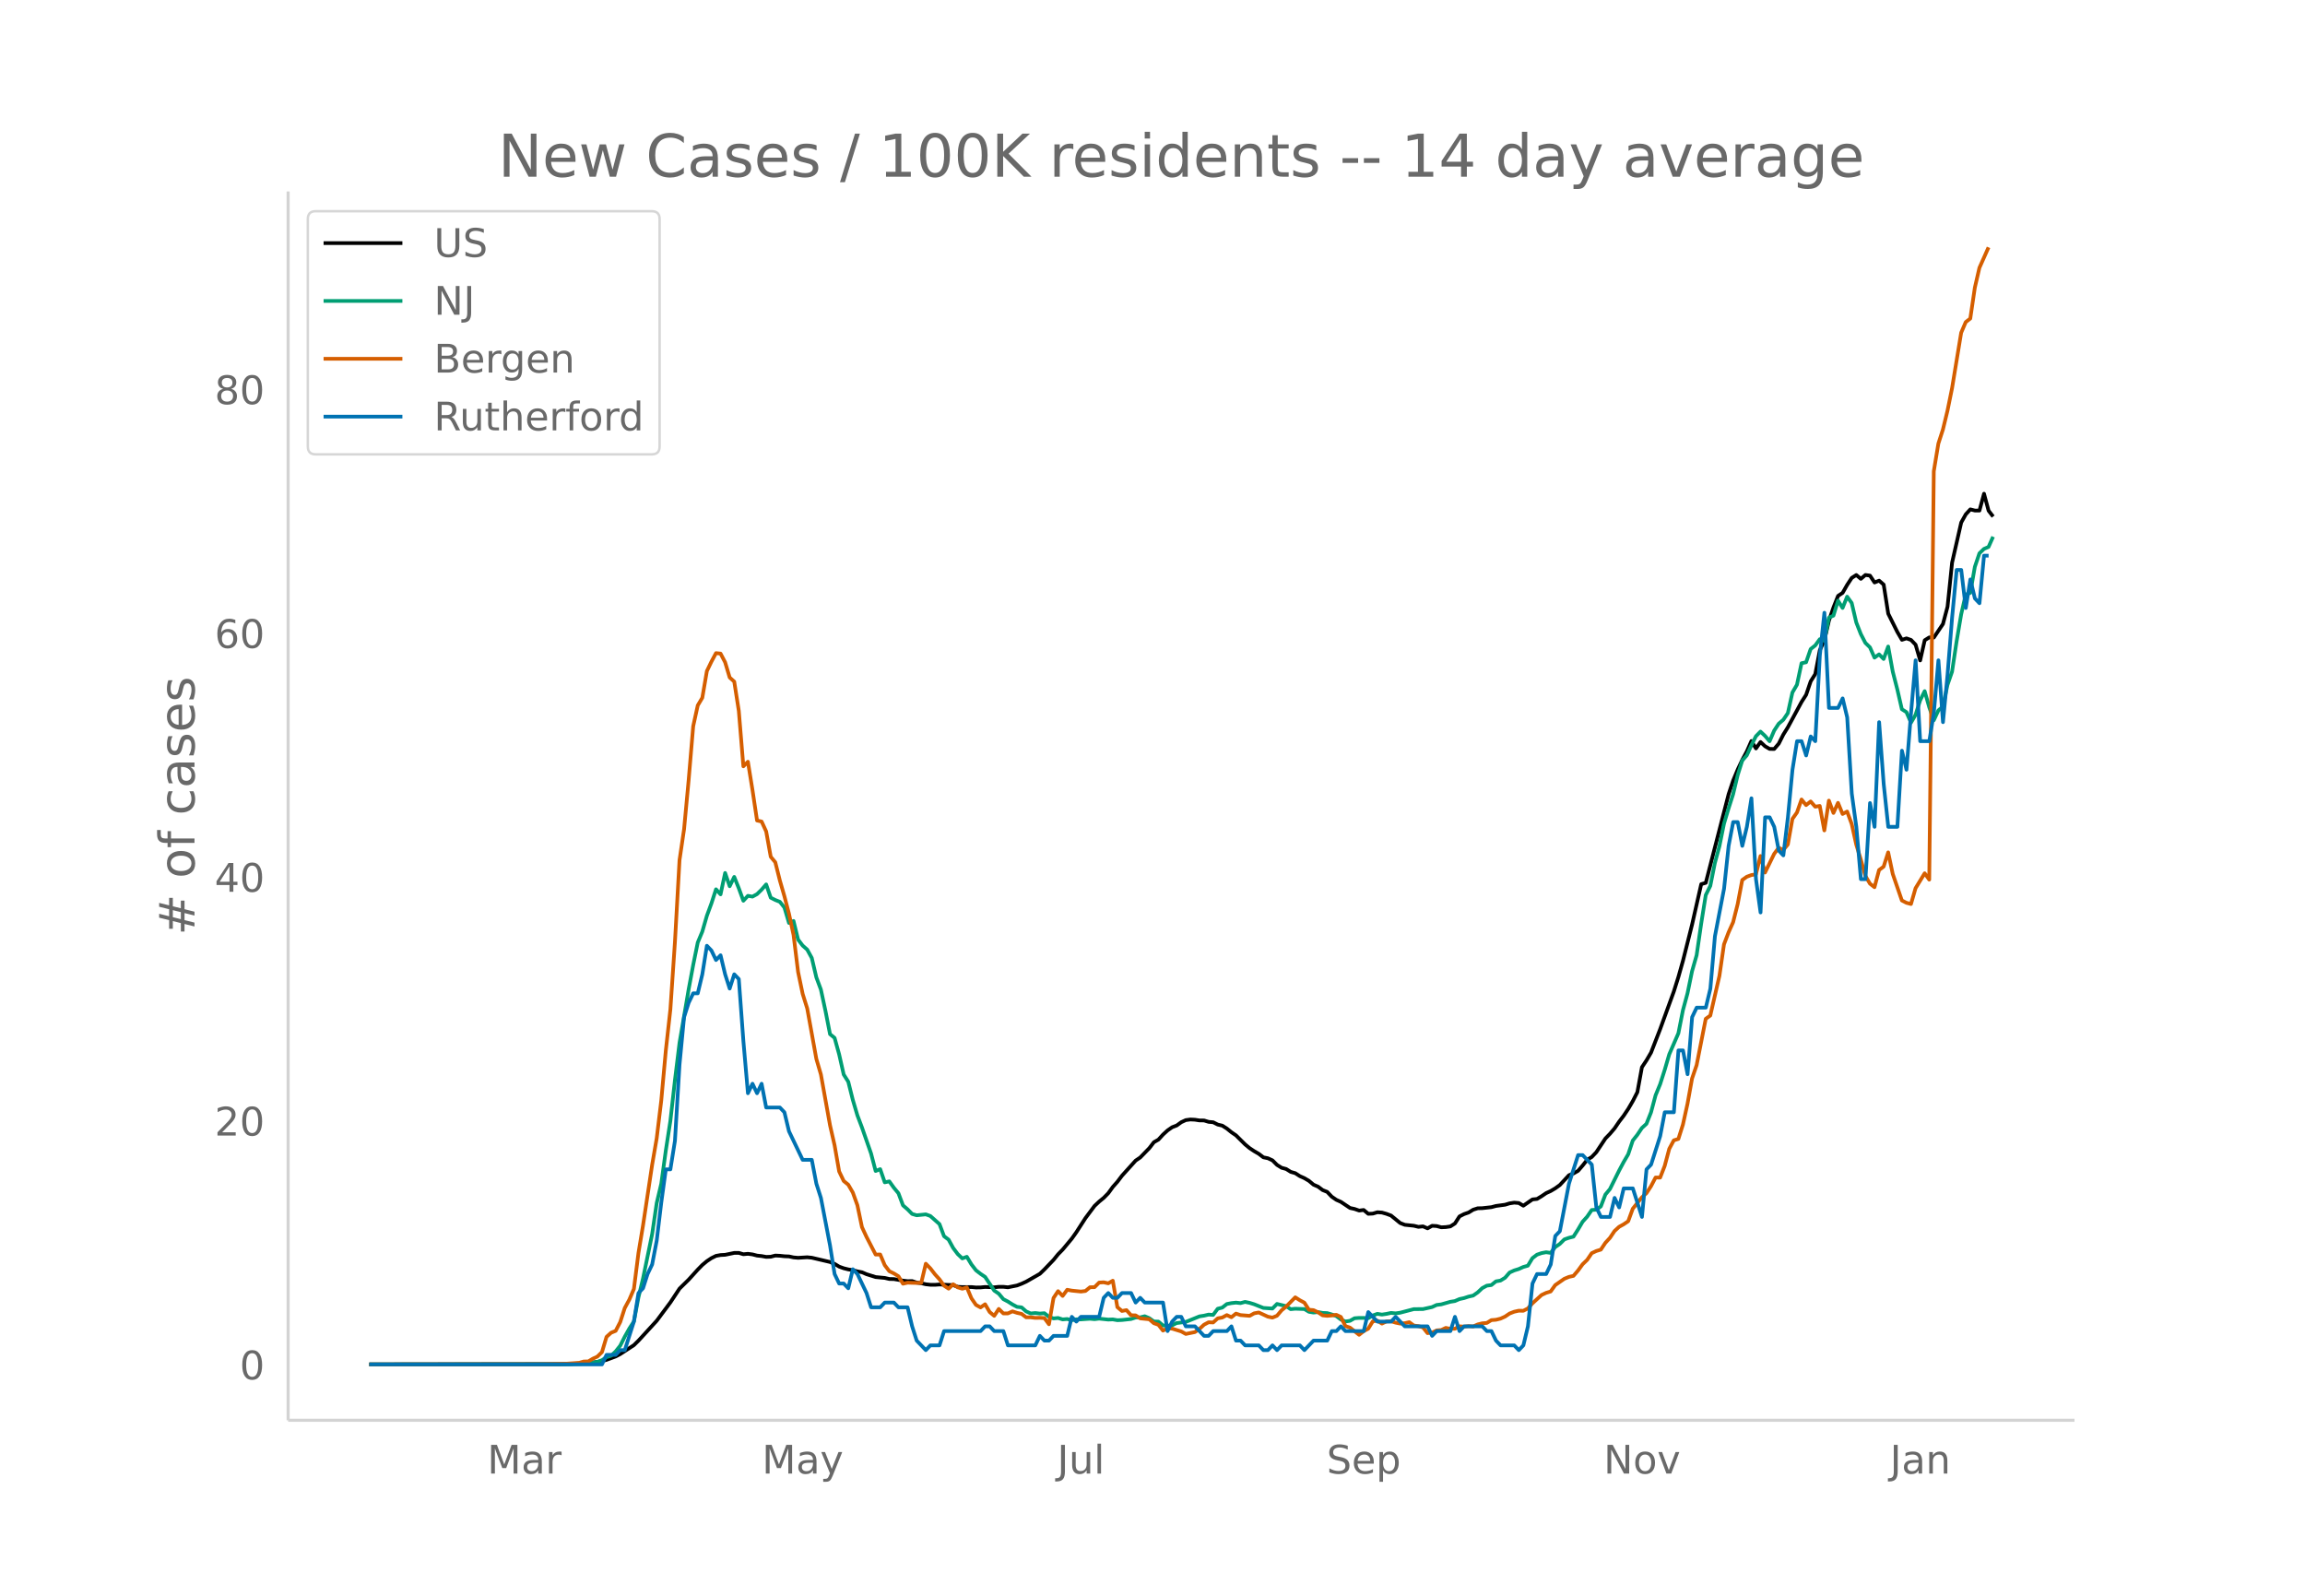<svg height="864" viewBox="0 0 936 648" width="1248" xmlns="http://www.w3.org/2000/svg" xmlns:xlink="http://www.w3.org/1999/xlink"><defs><style>*{stroke-linecap:butt;stroke-linejoin:round}</style></defs><g id="figure_1"><path d="M0 648h936V0H0z" fill="#fff" id="patch_1"/><g id="axes_1"><path d="M117 576.72h725.4V77.76H117z" fill="none" id="patch_2"/><path clip-path="url(#paa7ae46d68)" d="M149.973 554.04l77.8-.109 7.41-.25 5.557-.429 1.853-.22 1.852-.348 1.853-.49 3.704-1.375 1.853-.976 5.557-3.622 1.852-1.824 7.41-8.082 5.557-7.457 3.705-5.592 3.705-3.635 3.705-4.086 1.852-1.885 1.852-1.546 1.853-1.238 1.852-.91 1.853-.333 1.852-.1 3.705-.767 1.852-.01 1.853.55 1.852-.174 1.852.246 1.853.478 1.852.192 1.853.34 1.852-.066 1.852-.482 1.853.087 1.852.201 1.853.07 1.852.403 1.852.16 3.705-.224 1.853.187 7.41 1.736 1.852.757 1.852 1.122 1.852.668 1.853.46 1.852.3 1.853.504 1.852.353 1.852.788 3.705 1.164 3.705.35 1.852.428 1.853.043 3.705.629 1.852.221 1.852-.044 1.853.62 1.852.25 1.853.428 1.852.202 1.852.016 1.853-.13 5.557.26 1.852.685 1.853.114 3.705-.019 1.852.176 1.852-.024 1.853-.184 3.705.138 1.852-.2 1.852-.002 1.853.199 3.705-.747 1.852-.707 1.852-.842 5.558-3.181 1.852-1.78 3.705-3.874 1.852-2.284 1.853-1.897 3.704-4.442 1.853-2.604 3.705-5.749 3.704-4.953 1.853-1.74 1.852-1.518 1.853-1.89 1.852-2.553 1.852-2.085 1.853-2.453 5.557-6.155 1.852-1.25 3.705-3.804 1.853-2.405 1.852-1.063 1.852-2.036 1.853-1.695 1.852-1.285 1.853-.712 1.852-1.333 1.852-.857 1.853-.245 1.852.09 1.853.289 1.852.016 1.852.564 1.853.164 1.852.937 1.853.439 1.852 1.177 1.852 1.5 1.853 1.263 3.705 3.675 1.852 1.534 1.852 1.22 1.853 1.077 1.852 1.412 1.853.38 1.852.857 1.852 1.853 1.853 1.155 1.852.5 1.853 1.163 1.852.537 1.852 1.199 1.853.821 1.852 1.1 1.853 1.547 1.852.806 1.852 1.386 1.853.735 1.852 1.95 1.853 1.277 1.852.824 3.705 2.482 1.852.403 1.853.65 1.852-.235 1.852 1.554 1.853-.086 1.852-.555 1.853.13 1.852.523 1.852.693 3.705 3.03 1.853.722 3.704.384 1.853.45 1.852-.199 1.853.804 1.852-1.04 1.852.107 1.853.508 1.852-.087 1.853-.27 1.852-1.19 1.852-2.874 1.853-.944 1.852-.639 1.853-1.135 1.852-.584 1.852-.044 3.705-.409 1.853-.494 3.704-.498 1.853-.56 1.852-.284 1.853.152 1.852 1.092 3.705-2.551 1.852-.19 1.853-1.116 1.852-1.259 1.852-.846 1.853-1.1 1.852-1.33 3.705-3.985 1.852-.733 1.853-1.055 1.852-2.144 1.853-2.34 1.852-1.13 1.852-1.952 3.705-5.574 1.853-1.918 1.852-2.175 1.852-2.723 1.853-2.42 1.852-2.771 1.853-3.172 1.852-3.622 1.852-10.128 1.853-2.78 1.852-3.172 3.705-9.542 5.557-15.296 1.853-5.904 1.852-6.558 3.705-14.73 3.705-16.364 1.852-.534 9.262-35.97 1.852-5.556 1.853-4.479 1.852-3.916 1.853-3.46 1.852-4.197 1.852 3.016 1.853-2.618 1.852 1.736 1.853 1.074 1.852.02 1.852-2.166 1.853-3.681 1.852-2.978 5.557-10.285 1.853-2.898 1.852-5.462 1.853-2.94 1.852-9.72 1.852-4.008 1.853-7.996 1.852-5.365 1.853-4.67 1.852-1.234 1.852-3.243 1.853-2.825 1.852-1.17 1.853 1.554 1.852-1.574 1.852.267 1.853 2.782 1.852-.749 1.853 1.615 1.852 11.808 3.705 7.429 1.852 3.18 1.853-.59 1.852.64 1.852 1.938 1.853 6.383 1.852-8.192 1.853-1.163 1.852.06 3.705-5.509 1.852-7.005 1.853-17.92 3.704-16.27 1.853-3.318 1.852-2.018 1.853.47 1.852.01 1.852-6.843 1.853 6.889 1.852 2.395h0" fill="none" stroke="#000" stroke-linecap="round" stroke-width="1.5" id="line2d_1"/><path clip-path="url(#paa7ae46d68)" d="M149.973 554.04l81.505-.092 3.705-.135 3.705-.163 3.705-.673 1.852-.645 1.853-1.238 1.852-.581 1.852-1.74 1.853-2.328 1.852-3.667 1.853-3.304 1.852-2.866 1.852-9.813 1.853-7.66 3.705-17.993 1.852-12.62 1.852-7.845 1.853-13.523 1.852-12.03 1.853-16.549 1.852-15.095 3.705-21.692 1.852-9.932 1.853-9.133 1.852-4.442 1.852-6.417 1.853-5.032 1.852-5.72 1.853 2.053 1.852-8.678 1.852 5.386 1.853-3.79 1.852 4.598 1.853 5.08 1.852-1.99 1.852.318 1.853-1.015 1.852-1.82 1.853-2.125 1.852 5.39 1.852.94 1.853.732 1.852 2.325 1.853 6.258 1.852-.804 1.852 7.56 1.853 2.436 1.852 1.64 1.853 3.383 1.852 7.878 1.852 4.973 1.853 8.638 1.852 9.455 1.853 1.512 1.852 6.692 1.852 8.193 1.853 2.926 1.852 7.384 1.853 6.27 1.852 4.9 3.705 10.602 1.852 7.086 1.853-.74 1.852 5.35 1.852-.387 1.853 2.584 1.852 2.237 1.853 4.92 1.852 1.6 1.852 1.88 1.853.545 3.705-.374 1.852.673 3.705 3.28 1.852 4.928 1.853 1.386 1.852 3.387 1.852 2.468 1.853 1.764 1.852-.66 1.853 3.084 1.852 2.397 1.852 1.44 1.853 1.247 3.705 5.553 1.852 1.266 1.852 2.213 1.853.972 1.852 1.174 1.853.983 1.852.207 1.852 1.64 1.853.832 1.852-.179 1.853.22 1.852-.148 1.852 1.477 1.853.645 1.852-.183 1.853.585 1.852-.163 1.852.493 1.853-.37 1.852.032 3.705-.259 1.852.175 1.853-.227 3.705.39 1.852-.075 1.852.322 1.853-.08 3.705-.401 1.852-.605 1.852-.068 1.853-.454 1.852.784 1.853 1.338 1.852.06 1.852 1.548 1.853.128 1.852-.188 1.853-.907 3.704-.454 5.558-2.257 1.852-.283 1.852-.442 1.853.128 1.852-2.5 1.853-.47 1.852-1.45 1.852-.365 1.853-.203 1.852.203 1.853-.498 1.852.394 1.852.57 3.705 1.48 3.705.26 1.852-1.872 3.705.9 1.853 1.222 1.852-.18 3.705.136 1.852 1.107 1.853.31 1.852-.19 1.852.334 1.853.08 1.852.54 1.853.67 1.852 1.389 1.852.816 1.853-.279 1.852-1.05 1.853-.136h1.852l1.852.135 1.853-1.114 1.852-.67 1.853.3 1.852-.275 1.852-.406 1.853.187 1.852-.26 5.557-1.456 3.705-.024 3.705-.82 1.852-.856 1.853-.23 3.705-1.052 1.852-.298 1.852-.804 1.853-.395 1.852-.613 1.853-.41 1.852-1.293 1.852-1.736 1.853-1 1.852-.246 1.853-1.5 1.852-.32 1.852-1.142 1.853-2.13 1.852-.844 1.853-.573 1.852-.836 1.852-.517 1.853-3.058 1.852-1.417 1.853-.64 1.852-.347 1.852.263 1.853-2.365 1.852-1.27 1.853-1.843 1.852-.645 1.852-.474 1.853-2.902 1.852-3.152 1.853-2.05 1.852-2.712 1.852-.127 1.853-1.322 1.852-4.84 1.853-2.23 3.704-7.476 1.853-3.479 1.852-3.16 1.853-5.566 1.852-2.337 1.852-2.77 1.853-1.688 1.852-4.658 1.853-6.927 1.852-4.506 1.852-5.8 1.853-6.346 3.705-8.539 1.852-9.37 1.852-6.84 1.853-9.008 1.852-6.47 1.853-12.814 1.852-11.608 1.852-3.738 1.853-9.275 1.852-6.84 1.853-9.136 1.852-6.182 1.852-5.78 1.853-7.75 1.852-5.92 1.853-2.134 1.852-4.069 1.852-3.678 1.853-1.887 1.852 1.752 1.853 2.161 1.852-4.303 1.852-2.818 1.853-1.577 1.852-2.727 1.853-8.363 1.852-3.17 1.852-8.721 1.853-.386 1.852-5.367 1.853-1.449 1.852-2.547 1.852.644 1.853-9.386 1.852-.844 1.853-6.06 1.852 2.955 1.852-4.582 1.853 2.567 1.852 7.886 1.853 4.734 1.852 3.586 1.852 1.796 1.853 4.192 1.852-1.33 1.853 1.87 1.852-5.055 1.852 10.18 1.853 7.229 1.852 8.057 1.853 1.17 1.852 4.284 1.852-3.19 1.853-5.863 1.852-3.742 1.853 6.54 1.852 5.287 1.852-4 1.853-1.573 1.852-8.794 1.853-5.35 1.852-12.325 1.852-10.951 1.853-8.045 1.852-.717 1.853-10.55 1.852-5.493 1.852-1.795 1.853-.796 1.852-4.156h0" fill="none" stroke="#009e73" stroke-linecap="round" stroke-width="1.5" id="line2d_2"/><path clip-path="url(#paa7ae46d68)" d="M149.973 554.04l70.39-.076 9.263-.19 5.557-.379 1.853-.53 1.852-.039 1.852-1.1 1.853-.872 1.852-1.82 1.853-6.183 1.852-1.67 1.852-.758 1.853-3.565 1.852-5.727 1.853-3.414 1.852-4.324 1.852-14.603 1.853-11.19 3.705-24.616 1.852-10.772 1.852-15.323 1.853-20.33 1.852-16.727 1.853-27.385 1.852-33.15 1.852-12.594 1.853-19.837 1.852-21.961 1.853-8.458 1.852-3.11 1.852-10.848 1.853-3.831 1.852-3.452 1.853.19 1.852 3.527 1.852 6.183 1.853 1.669 1.852 11.872 1.853 22.53 1.852-1.859 1.852 11.493 1.853 12.365 1.852.417 1.853 4.02 1.852 10.28 1.852 2.238 1.853 7.396 1.852 6.41 1.853 7.093 1.852 8.61 1.852 15.058 1.853 8.875 1.852 5.917 3.705 20.482 1.852 6.335 3.705 20.633 1.853 8.117 1.852 10.62 1.852 3.87 1.853 1.516 1.852 3.187 1.853 5.158 1.852 8.875 1.852 3.983 3.705 7.169 1.853-.038 1.852 4.362 1.852 2.427 1.853.91 1.852 1.138 1.853 3.035 1.852-.417 3.705.113 1.852-.038 1.853-7.775 1.852 1.896 1.852 2.39 1.853 2.048 1.852 2.58 1.853 1.213 1.852-1.783 1.852 1.252 1.853.569 1.852-.531 1.853 4.4 1.852 2.693 1.852 1.024 1.853-1.29 1.852 3.148 1.853 1.556 1.852-2.807 1.852 1.82h1.853l1.852-.834 1.853.607 1.852.417 1.852 1.403h1.853l1.852.228 1.853-.038 1.852.114 1.852 2.503 1.853-10.658 1.852-2.769 1.853 1.935 1.852-2.504 1.852.342 3.705.379 1.853-.228 1.852-1.517 1.852-.038 1.853-1.858 1.852-.114 1.853.417 1.852-1.062 1.852 10.734 1.853 1.555 1.852-.341 1.853 2.086 1.852.038 1.852 1.214 3.705.379 1.853 1.593 1.852.645 1.852 2.351 1.853-.91 1.852.114 3.705 1.138 1.852 1.024 3.705-.759 1.853-1.29 1.852-1.706 1.852-.986 1.853.076 1.852-1.67 1.853-.34 1.852-.987 1.852.873 1.853-1.48 1.852.607 3.705.304 1.852-1.024 1.853-.342 3.705 1.707 1.852.38 1.852-.76 1.853-2.2 1.852-1.516 3.705-3.755 1.852 1.175 1.853.987 1.852 2.882 1.853.152 1.852.872 1.852 1.252 1.853.19 1.852-.152 1.853-.266 1.852.873 1.852 3.717 1.853.607 3.705 2.92 1.852-1.479 1.852-.986 1.853-2.997 1.852-.265 1.853 1.176 1.852-.873 1.852-.075 1.853.568 1.852.38 1.853-.152 1.852-.417 1.852 1.365 1.853.228 1.852.53 1.853 2.315 1.852-.19 1.852-.91 1.853-.152 1.852-.872 1.853.379 1.852-.038 1.852-.986 1.853.151 1.852-.227 1.853.152 1.852-.835 1.852-.455 1.853-.152 1.852-1.138 1.853-.151 1.852-.455 1.852-.835 1.853-1.252 1.852-.72 1.853-.418 1.852.038 1.852-.948 1.853-2.086 3.705-3.376 1.852-.872 1.852-.569 1.853-2.58 3.705-2.578 1.852-.759 1.852-.417 1.853-2.162 1.852-2.542 1.853-1.782 1.852-2.731 1.852-.873 1.853-.568 1.852-2.77 1.853-2.01 1.852-2.768 1.852-1.707 1.853-1.024 1.852-1.252 1.853-5.083 3.704-4.627 1.853-1.669 1.852-2.845 1.853-3.527 1.852.038 1.852-4.741 1.853-6.942 1.852-3.451 1.853-.569 1.852-5.841 1.852-8.42 1.853-10.28 1.852-5.423 3.705-18.813 1.852-1.328 3.705-16.12 1.853-12.782 1.852-4.855 1.852-4.135 1.853-7.358 1.852-9.786 1.853-1.327 1.852-.683 1.852-.304 1.853-7.434 1.852 6.714 3.705-7.586 1.852-2.466 1.853.873 1.852-2.2 1.853-10.393 1.852-2.617 1.852-5.272 1.853 2.276 1.852-1.48 1.853 2.124 1.852-.303 1.852 9.938 1.853-12.1 1.852 5.007 1.853-4.097 1.852 4.514 1.852-.986 1.853 5.044 1.852 8.383 1.853 6.069 1.852 6.637 1.852 3.148 1.853 1.442 1.852-6.98 1.853-1.365 1.852-5.803 1.852 8.762 3.705 10.772 1.853.948 1.852.493 1.852-6.41 3.705-6.069 1.853 2.58 1.852-165.829 1.852-11.227 1.853-5.727 1.852-7.624 1.853-9.103 3.704-22.568 1.853-4.324 1.852-1.442 1.853-12.554 1.852-8.041 3.705-8.307h0" fill="none" stroke="#d55e00" stroke-linecap="round" stroke-width="1.5" id="line2d_3"/><path clip-path="url(#paa7ae46d68)" d="M149.973 554.04h94.472l1.853-3.864h3.704l1.853-1.931h1.852l3.705-11.591 1.852-11.591 1.853-1.932 1.852-5.796 1.853-3.863 1.852-9.66 1.852-15.454 1.853-13.522h1.852l1.853-11.591 1.852-30.91 1.852-19.318 1.853-5.795 1.852-3.864h1.853l1.852-7.727 1.852-11.59 1.853 1.93 1.852 3.865 1.853-1.932 1.852 7.727 1.852 5.795 1.853-5.795 1.852 1.932 1.853 25.113 1.852 21.25 1.852-3.863 1.853 3.863 1.852-3.863 1.853 9.659h5.557l1.852 1.932 1.853 7.727 5.557 11.59h3.705l1.852 9.66 1.852 5.795 3.705 19.319 1.853 11.59 1.852 3.864h1.852l1.853 1.932 1.852-7.727 1.853 1.931 3.704 7.728 1.853 5.795h3.705l1.852-1.932h3.705l1.852 1.932h3.705l1.852 7.727 1.853 5.796 3.705 3.864 1.852-1.932h3.705l1.852-5.796h14.82l1.852-1.932h1.852l1.853 1.932h3.704l1.853 5.796h11.114l1.853-3.864 1.852 1.932h1.852l1.853-1.932h5.557l1.852-7.727 1.853 1.932 1.852-1.932h7.41l1.852-7.727 1.853-1.932 1.852 1.932h1.852l1.853-1.932h3.705l1.852 3.863 1.852-1.931 1.853 1.931h7.41l1.852 11.591 1.852-3.863 1.853-1.932h1.852l1.852 3.863h3.705l3.705 3.864h1.852l1.853-1.932h5.557l1.852-1.932 1.853 5.796h1.852l1.853 1.932h5.557l1.852 1.932h1.853l1.852-1.932 1.852 1.932 1.853-1.932h7.41l1.852 1.932 3.705-3.864h5.557l1.852-3.864h1.853l1.852-1.932 1.852 1.932h7.41l1.852-7.727 3.705 3.864h5.557l1.853-1.932 3.705 3.863h9.262l1.852 3.864 1.852-1.932h5.558l1.852-5.795 1.852 5.795 1.853-1.932h7.41l1.852 1.932h1.852l1.853 3.864 1.852 1.932h5.557l1.853 1.932 1.852-1.932 1.852-7.728 1.853-17.386 1.852-3.864h3.705l1.852-3.863 1.853-11.591 1.852-1.932 3.705-19.318 3.705-11.59h1.852l3.705 3.863 1.852 17.386 1.853 3.864h3.705l1.852-7.728 1.852 3.864 1.853-7.727h3.705l3.704 11.59 1.853-19.317 1.852-1.932 3.705-11.591 1.852-9.66h3.705l1.853-25.113h1.852l1.852 9.66 1.853-23.183 1.852-3.863h3.705l1.852-7.728 1.853-21.25 3.705-19.318 1.852-17.386 1.852-9.66h1.853l1.852 9.66 1.853-7.727 1.852-11.591 1.852 32.84 1.853 13.523 1.852-38.636h1.853l1.852 3.864 1.852 9.659 1.853 1.932 1.852-15.455 1.853-19.318 1.852-11.591h1.852l1.853 5.795 1.852-7.727 1.853 1.932 1.852-34.773 1.852-17.386 1.853 38.636h3.705l1.852-3.863 1.852 7.727 1.853 30.909 1.852 13.523 1.853 21.25h1.852l1.852-30.91 1.853 9.66 1.852-42.5 1.853 25.113 1.852 17.387h3.705l1.852-30.91 1.853 7.728 1.852-23.182 1.852-21.25 1.853 32.841h3.705l1.852-11.59 1.852-21.25 1.853 25.113 1.852-19.318 1.853-23.182 1.852-19.318h1.852l1.853 15.454 1.852-11.59 1.853 7.727 1.852 1.931 1.852-19.318h1.853" fill="none" stroke="#0072b2" stroke-linecap="round" stroke-width="1.5" id="line2d_4"/><path d="M117 576.72V77.76" fill="none" stroke="#d3d3d3" stroke-linecap="square" stroke-width="1.25" id="patch_3"/><path d="M117 576.72h725.4" fill="none" stroke="#d3d3d3" stroke-linecap="square" stroke-width="1.25" id="patch_4"/><g id="matplotlib.axis_1"><g id="xtick_1"><g transform="matrix(.16 0 0 -.16 197.86 598.378)" fill="#696969" id="text_1"><defs><path d="M9.813 72.906h14.703l18.593-49.61 18.703 49.61h14.704V0H66.89v64.016l-18.797-50h-9.907l-18.796 50V0H9.813z" id="DejaVuSans-77"/><path d="M34.281 27.484q-10.89 0-15.093-2.484-4.204-2.484-4.204-8.5 0-4.781 3.157-7.594 3.156-2.797 8.562-2.797 7.485 0 12 5.297 4.516 5.297 4.516 14.078v2zm17.922 3.72V0H43.22v8.297Q40.14 3.328 35.547.953q-4.594-2.375-11.234-2.375-8.391 0-13.36 4.719Q6 8.016 6 15.922q0 9.219 6.172 13.906 6.187 4.688 18.437 4.688h12.61v.89q0 6.203-4.078 9.594-4.078 3.39-11.453 3.39-4.688 0-9.141-1.124-4.438-1.125-8.531-3.375v8.312q4.921 1.906 9.562 2.844 4.64.953 9.031.953 11.875 0 17.735-6.156 5.86-6.14 5.86-18.64z" id="DejaVuSans-97"/><path d="M41.11 46.297q-1.516.875-3.297 1.281Q36.03 48 33.89 48q-7.625 0-11.703-4.953-4.079-4.953-4.079-14.234V0H9.08v54.688h9.03v-8.5q2.844 4.984 7.375 7.39Q30.031 56 36.531 56q.922 0 2.047-.125 1.125-.11 2.484-.36z" id="DejaVuSans-114"/></defs><use xlink:href="#DejaVuSans-77"/><use x="86.279" xlink:href="#DejaVuSans-97"/><use x="147.559" xlink:href="#DejaVuSans-114"/></g></g><g id="xtick_2"><g transform="matrix(.16 0 0 -.16 309.41 598.378)" fill="#696969" id="text_2"><defs><path d="M32.172-5.078q-3.797-9.766-7.422-12.735-3.61-2.984-9.656-2.984H7.906v7.516h5.282q3.703 0 5.75 1.765Q21-9.766 23.483-3.219l1.61 4.094-22.11 53.813H12.5l17.094-42.766 17.093 42.766h9.516z" id="DejaVuSans-121"/></defs><use xlink:href="#DejaVuSans-77"/><use x="86.279" xlink:href="#DejaVuSans-97"/><use x="147.559" xlink:href="#DejaVuSans-121"/></g></g><g id="xtick_3"><g transform="matrix(.16 0 0 -.16 429.295 598.378)" fill="#696969" id="text_3"><defs><path d="M9.813 72.906h9.859V5.078q0-13.187-5-19.14-5-5.954-16.094-5.954h-3.75v8.297h3.078q6.531 0 9.219 3.672Q9.813-4.39 9.813 5.078z" id="DejaVuSans-74"/><path d="M8.5 21.578v33.11h8.984V21.922q0-7.766 3.016-11.656 3.031-3.875 9.094-3.875 7.265 0 11.484 4.64 4.234 4.64 4.234 12.656v31h8.985V0h-8.984v8.406Q42.047 3.422 37.718 1q-4.313-2.422-10.032-2.422-9.421 0-14.312 5.86Q8.5 10.296 8.5 21.578zM31.11 56z" id="DejaVuSans-117"/><path d="M9.422 75.984h8.984V0H9.422z" id="DejaVuSans-108"/></defs><use xlink:href="#DejaVuSans-74"/><use x="29.492" xlink:href="#DejaVuSans-117"/><use x="92.871" xlink:href="#DejaVuSans-108"/></g></g><g id="xtick_4"><g transform="matrix(.16 0 0 -.16 538.716 598.378)" fill="#696969" id="text_4"><defs><path d="M53.516 70.516V60.89q-5.61 2.687-10.594 4-4.984 1.328-9.625 1.328-8.047 0-12.422-3.125t-4.375-8.89q0-4.845 2.906-7.313 2.907-2.453 11.016-3.97l5.953-1.218q11.031-2.11 16.281-7.406 5.25-5.297 5.25-14.172 0-10.61-7.11-16.078-7.093-5.469-20.812-5.469-5.172 0-11.015 1.172Q13.14.922 6.89 3.219v10.156q6-3.36 11.765-5.078 5.766-1.703 11.328-1.703 8.438 0 13.032 3.312 4.593 3.328 4.593 9.485 0 5.359-3.297 8.39-3.296 3.032-10.812 4.547L27.484 33.5q-11.03 2.188-15.968 6.875-4.922 4.688-4.922 13.047 0 9.672 6.812 15.234 6.813 5.563 18.766 5.563 5.14 0 10.453-.938 5.328-.922 10.89-2.765z" id="DejaVuSans-83"/><path d="M56.203 29.594v-4.39H14.891q.593-9.282 5.593-14.142 5-4.859 13.938-4.859 5.172 0 10.031 1.266 4.86 1.265 9.656 3.812v-8.5Q49.266.734 44.187-.344 39.11-1.422 33.892-1.422q-13.094 0-20.735 7.61-7.64 7.625-7.64 20.625 0 13.421 7.25 21.296Q20.016 56 32.328 56q11.031 0 17.453-7.11 6.422-7.093 6.422-19.296zm-8.984 2.64q-.094 7.36-4.125 11.75-4.032 4.407-10.672 4.407-7.516 0-12.031-4.25-4.516-4.25-5.203-11.97z" id="DejaVuSans-101"/><path d="M18.11 8.203v-29H9.077v75.484h9.031v-8.296q2.844 4.875 7.157 7.234Q29.594 56 35.594 56q9.968 0 16.187-7.906 6.235-7.907 6.235-20.797T51.78 6.484q-6.218-7.906-16.187-7.906-6 0-10.328 2.375-4.313 2.375-7.157 7.25zm30.578 19.094q0 9.906-4.079 15.547-4.078 5.64-11.203 5.64-7.14 0-11.218-5.64-4.079-5.64-4.079-15.547 0-9.906 4.078-15.547 4.079-5.64 11.22-5.64 7.124 0 11.202 5.64t4.078 15.547z" id="DejaVuSans-112"/></defs><use xlink:href="#DejaVuSans-83"/><use x="63.477" xlink:href="#DejaVuSans-101"/><use x="125" xlink:href="#DejaVuSans-112"/></g></g><g id="xtick_5"><g transform="matrix(.16 0 0 -.16 651.177 598.378)" fill="#696969" id="text_5"><defs><path d="M9.813 72.906h13.28l32.329-60.984v60.984h9.562V0h-13.28L19.39 60.984V0H9.813z" id="DejaVuSans-78"/><path d="M30.61 48.39q-7.22 0-11.422-5.64-4.204-5.64-4.204-15.453 0-9.813 4.172-15.453 4.188-5.64 11.453-5.64 7.188 0 11.375 5.655 4.203 5.672 4.203 15.438 0 9.719-4.203 15.406-4.187 5.688-11.375 5.688zm0 7.61q11.718 0 18.406-7.625 6.703-7.61 6.703-21.078 0-13.422-6.703-21.078-6.688-7.64-18.407-7.64-11.765 0-18.437 7.64-6.656 7.656-6.656 21.078 0 13.469 6.656 21.078Q18.844 56 30.609 56z" id="DejaVuSans-111"/><path d="M2.984 54.688H12.5L29.594 8.797l17.093 45.89h9.516L35.687 0H23.485z" id="DejaVuSans-118"/></defs><use xlink:href="#DejaVuSans-78"/><use x="74.805" xlink:href="#DejaVuSans-111"/><use x="135.986" xlink:href="#DejaVuSans-118"/></g></g><g id="xtick_6"><g transform="matrix(.16 0 0 -.16 767.456 598.378)" fill="#696969" id="text_6"><defs><path d="M54.89 33.016V0h-8.984v32.719q0 7.765-3.031 11.61-3.031 3.858-9.078 3.858-7.281 0-11.484-4.64-4.204-4.625-4.204-12.64V0H9.08v54.688h9.03v-8.5q3.235 4.937 7.594 7.374Q30.078 56 35.797 56q9.422 0 14.25-5.828 4.844-5.828 4.844-17.156z" id="DejaVuSans-110"/></defs><use xlink:href="#DejaVuSans-74"/><use x="29.492" xlink:href="#DejaVuSans-97"/><use x="90.771" xlink:href="#DejaVuSans-110"/></g></g></g><g id="matplotlib.axis_2"><g id="ytick_1"><g transform="matrix(.16 0 0 -.16 97.32 560.119)" fill="#696969" id="text_7"><defs><path d="M31.781 66.406q-7.61 0-11.453-7.5Q16.5 51.422 16.5 36.375q0-14.984 3.828-22.484 3.844-7.5 11.453-7.5 7.672 0 11.5 7.5 3.844 7.5 3.844 22.484 0 15.047-3.844 22.531-3.828 7.5-11.5 7.5zm0 7.813q12.266 0 18.735-9.703 6.468-9.688 6.468-28.141 0-18.406-6.468-28.11-6.47-9.687-18.735-9.687-12.25 0-18.718 9.688-6.47 9.703-6.47 28.109 0 18.453 6.47 28.14Q19.53 74.22 31.78 74.22z" id="DejaVuSans-48"/></defs><use xlink:href="#DejaVuSans-48"/></g></g><g id="ytick_2"><g transform="matrix(.16 0 0 -.16 87.14 461.116)" fill="#696969" id="text_8"><defs><path d="M19.188 8.297h34.421V0H7.33v8.297q5.609 5.812 15.296 15.594 9.703 9.797 12.188 12.64 4.734 5.313 6.609 9 1.89 3.688 1.89 7.25 0 5.813-4.078 9.469-4.078 3.672-10.625 3.672-4.64 0-9.797-1.61-5.14-1.609-11-4.89v9.969Q13.767 71.78 18.938 73q5.188 1.219 9.485 1.219 11.328 0 18.062-5.672 6.735-5.656 6.735-15.125 0-4.5-1.688-8.531-1.672-4.016-6.125-9.485-1.218-1.422-7.765-8.187-6.532-6.766-18.453-18.922z" id="DejaVuSans-50"/></defs><use xlink:href="#DejaVuSans-50"/><use x="63.623" xlink:href="#DejaVuSans-48"/></g></g><g id="ytick_3"><g transform="matrix(.16 0 0 -.16 87.14 362.114)" fill="#696969" id="text_9"><defs><path d="M37.797 64.313L12.89 25.39h24.906zm-2.594 8.593H47.61V25.391h10.407v-8.203H47.609V0h-9.812v17.188H4.89v9.515z" id="DejaVuSans-52"/></defs><use xlink:href="#DejaVuSans-52"/><use x="63.623" xlink:href="#DejaVuSans-48"/></g></g><g id="ytick_4"><g transform="matrix(.16 0 0 -.16 87.14 263.111)" fill="#696969" id="text_10"><defs><path d="M33.016 40.375q-6.641 0-10.532-4.547-3.875-4.531-3.875-12.437 0-7.86 3.875-12.438 3.891-4.562 10.532-4.562 6.64 0 10.515 4.562 3.875 4.578 3.875 12.438 0 7.906-3.875 12.437-3.875 4.547-10.515 4.547zm19.578 30.922v-8.984q-3.719 1.75-7.5 2.671-3.782.938-7.5.938-9.766 0-14.922-6.594-5.14-6.594-5.875-19.922 2.875 4.25 7.219 6.516 4.359 2.266 9.578 2.266 10.984 0 17.36-6.672 6.374-6.657 6.374-18.125 0-11.235-6.64-18.032-6.641-6.78-17.672-6.78-12.657 0-19.344 9.687-6.688 9.703-6.688 28.109 0 17.281 8.204 27.563 8.203 10.28 22.015 10.28 3.719 0 7.5-.734t7.89-2.187z" id="DejaVuSans-54"/></defs><use xlink:href="#DejaVuSans-54"/><use x="63.623" xlink:href="#DejaVuSans-48"/></g></g><g id="ytick_5"><g transform="matrix(.16 0 0 -.16 87.14 164.109)" fill="#696969" id="text_11"><defs><path d="M31.781 34.625q-7.031 0-11.062-3.766-4.016-3.765-4.016-10.343 0-6.594 4.016-10.36Q24.75 6.391 31.78 6.391q7.032 0 11.078 3.78 4.063 3.798 4.063 10.345 0 6.578-4.031 10.343-4.016 3.766-11.11 3.766zm-9.86 4.188q-6.343 1.562-9.89 5.906Q8.5 49.079 8.5 55.329q0 8.733 6.219 13.812 6.234 5.078 17.062 5.078 10.89 0 17.094-5.078 6.203-5.079 6.203-13.813 0-6.25-3.547-10.61-3.531-4.343-9.828-5.906 7.125-1.656 11.094-6.5 3.984-4.828 3.984-11.796 0-10.61-6.468-16.282-6.47-5.656-18.532-5.656-12.047 0-18.531 5.656-6.469 5.672-6.469 16.282 0 6.968 4 11.797 4.016 4.843 11.14 6.5zM18.314 54.39q0-5.657 3.53-8.828 3.548-3.172 9.938-3.172 6.36 0 9.938 3.172 3.593 3.171 3.593 8.828 0 5.672-3.593 8.843-3.578 3.172-9.938 3.172-6.39 0-9.937-3.172-3.532-3.172-3.532-8.843z" id="DejaVuSans-56"/></defs><use xlink:href="#DejaVuSans-56"/><use x="63.623" xlink:href="#DejaVuSans-48"/></g></g><g transform="matrix(0 -.2 -.2 0 78.98 379.813)" fill="#696969" id="text_12"><defs><path d="M51.125 44H36.922l-4.11-16.313h14.313zm-7.328 27.781l-5.078-20.265h14.265L58.11 71.78h7.813L60.89 51.516h15.234V44h-17.14l-4-16.313h15.53V20.22H53.079L48 0h-7.813l5.032 20.219H30.906L25.875 0h-7.86l5.079 20.219H7.719v7.468h17.187L29 44H13.281v7.516h17.625l4.985 20.265z" id="DejaVuSans-35"/><path d="M37.11 75.984V68.5h-8.594q-4.828 0-6.72-1.953-1.874-1.953-1.874-7.031v-4.828h14.797v-6.985H19.922V0H10.89v47.703H2.297v6.984h8.594V58.5q0 9.125 4.25 13.297 4.25 4.187 13.468 4.187z" id="DejaVuSans-102"/><path d="M48.781 52.594v-8.407q-3.812 2.11-7.64 3.157-3.828 1.047-7.735 1.047-8.75 0-13.593-5.547-4.829-5.532-4.829-15.547 0-10.016 4.829-15.563 4.843-5.53 13.593-5.53 3.907 0 7.735 1.046 3.828 1.047 7.64 3.156V2.094Q45.016.344 40.984-.531q-4.015-.89-8.562-.89-12.36 0-19.64 7.765-7.266 7.765-7.266 20.953 0 13.375 7.343 21.031Q20.22 56 33.016 56q4.14 0 8.093-.86 3.953-.843 7.672-2.546z" id="DejaVuSans-99"/><path d="M44.281 53.078v-8.5q-3.797 1.953-7.906 2.922-4.094.984-8.5.984-6.688 0-10.031-2.047-3.344-2.046-3.344-6.156 0-3.125 2.39-4.906 2.391-1.781 9.626-3.39l3.078-.688q9.562-2.047 13.593-5.781 4.032-3.735 4.032-10.422 0-7.625-6.032-12.078-6.03-4.438-16.578-4.438-4.39 0-9.156.86Q10.688.296 5.422 2v9.281q4.984-2.594 9.812-3.89 4.829-1.282 9.579-1.282 6.343 0 9.75 2.172 3.421 2.172 3.421 6.125 0 3.656-2.468 5.61-2.453 1.953-10.813 3.765l-3.125.735q-8.344 1.75-12.062 5.39-3.704 3.64-3.704 9.985 0 7.718 5.47 11.906Q16.75 56 26.811 56q4.97 0 9.36-.734 4.406-.72 8.11-2.188z" id="DejaVuSans-115"/></defs><use xlink:href="#DejaVuSans-35"/><use x="83.789" xlink:href="#DejaVuSans-32"/><use x="115.576" xlink:href="#DejaVuSans-111"/><use x="176.758" xlink:href="#DejaVuSans-102"/><use x="211.963" xlink:href="#DejaVuSans-32"/><use x="243.75" xlink:href="#DejaVuSans-99"/><use x="298.73" xlink:href="#DejaVuSans-97"/><use x="360.01" xlink:href="#DejaVuSans-115"/><use x="412.109" xlink:href="#DejaVuSans-101"/><use x="473.633" xlink:href="#DejaVuSans-115"/></g></g><g transform="matrix(.24 0 0 -.24 202.252 71.76)" fill="#696969" id="text_13"><defs><path d="M4.203 54.688h8.985l11.234-42.672 11.172 42.672h10.593l11.235-42.672 11.187 42.672h8.985L63.28 0H52.688L40.922 44.828 29.109 0H18.5z" id="DejaVuSans-119"/><path d="M64.406 67.281v-10.39q-4.984 4.64-10.625 6.922-5.64 2.296-11.984 2.296-12.5 0-19.14-7.64-6.641-7.64-6.641-22.094 0-14.406 6.64-22.047 6.64-7.64 19.14-7.64 6.345 0 11.985 2.296 5.64 2.297 10.625 6.938V5.609Q59.234 2.094 53.437.33q-5.78-1.75-12.218-1.75-16.563 0-26.094 10.124-9.516 10.14-9.516 27.672 0 17.578 9.516 27.703 9.531 10.14 26.094 10.14 6.531 0 12.312-1.734 5.797-1.734 10.875-5.203z" id="DejaVuSans-67"/><path d="M25.39 72.906h8.297L8.297-9.28H0z" id="DejaVuSans-47"/><path d="M12.406 8.297h16.11v55.625l-17.532-3.516v8.985l17.438 3.515h9.86V8.296H54.39V0H12.406z" id="DejaVuSans-49"/><path d="M9.813 72.906h9.859V42.094L52.39 72.906h12.703L28.906 38.922 67.672 0H54.688L19.672 35.11V0h-9.86z" id="DejaVuSans-75"/><path d="M9.422 54.688h8.984V0H9.422zm0 21.296h8.984v-11.39H9.422z" id="DejaVuSans-105"/><path d="M45.406 46.39v29.594h8.985V0h-8.985v8.203Q42.578 3.328 38.25.953q-4.313-2.375-10.375-2.375-9.906 0-16.14 7.906-6.22 7.922-6.22 20.813 0 12.89 6.22 20.797Q17.968 56 27.874 56q6.063 0 10.375-2.375 4.328-2.36 7.156-7.234zm-30.61-19.093q0-9.906 4.079-15.547 4.078-5.64 11.203-5.64 7.125 0 11.219 5.64 4.11 5.64 4.11 15.547 0 9.906-4.11 15.547-4.094 5.64-11.219 5.64-7.125 0-11.203-5.64-4.078-5.64-4.078-15.547z" id="DejaVuSans-100"/><path d="M18.313 70.219V54.688h18.5v-6.985h-18.5V18.016q0-6.688 1.828-8.594 1.828-1.906 7.453-1.906h9.218V0h-9.218q-10.407 0-14.36 3.875-3.953 3.89-3.953 14.14v29.688H2.687v6.984h6.594V70.22z" id="DejaVuSans-116"/><path d="M4.89 31.39h26.313v-8H4.891z" id="DejaVuSans-45"/><path d="M45.406 27.984q0 9.766-4.031 15.125-4.016 5.375-11.297 5.375-7.219 0-11.25-5.375-4.031-5.359-4.031-15.125 0-9.718 4.031-15.093t11.25-5.375q7.281 0 11.297 5.375 4.031 5.375 4.031 15.093zm8.985-21.203q0-13.953-6.203-20.765Q42-20.797 29.203-20.797q-4.734 0-8.937.703-4.203.703-8.157 2.172v8.735q3.954-2.141 7.813-3.157 3.86-1.031 7.86-1.031 8.843 0 13.234 4.61 4.39 4.609 4.39 13.937v4.453q-2.781-4.844-7.125-7.234Q33.938 0 27.875 0 17.828 0 11.672 7.656q-6.156 7.672-6.156 20.328 0 12.688 6.156 20.344Q17.828 56 27.875 56q6.063 0 10.406-2.39 4.344-2.391 7.125-7.22v8.297h8.985z" id="DejaVuSans-103"/></defs><use xlink:href="#DejaVuSans-78"/><use x="74.805" xlink:href="#DejaVuSans-101"/><use x="136.328" xlink:href="#DejaVuSans-119"/><use x="218.115" xlink:href="#DejaVuSans-32"/><use x="249.902" xlink:href="#DejaVuSans-67"/><use x="319.727" xlink:href="#DejaVuSans-97"/><use x="381.006" xlink:href="#DejaVuSans-115"/><use x="433.105" xlink:href="#DejaVuSans-101"/><use x="494.629" xlink:href="#DejaVuSans-115"/><use x="546.729" xlink:href="#DejaVuSans-32"/><use x="578.516" xlink:href="#DejaVuSans-47"/><use x="612.207" xlink:href="#DejaVuSans-32"/><use x="643.994" xlink:href="#DejaVuSans-49"/><use x="707.617" xlink:href="#DejaVuSans-48"/><use x="771.24" xlink:href="#DejaVuSans-48"/><use x="834.863" xlink:href="#DejaVuSans-75"/><use x="900.439" xlink:href="#DejaVuSans-32"/><use x="932.227" xlink:href="#DejaVuSans-114"/><use x="971.09" xlink:href="#DejaVuSans-101"/><use x="1032.613" xlink:href="#DejaVuSans-115"/><use x="1084.713" xlink:href="#DejaVuSans-105"/><use x="1112.496" xlink:href="#DejaVuSans-100"/><use x="1175.973" xlink:href="#DejaVuSans-101"/><use x="1237.496" xlink:href="#DejaVuSans-110"/><use x="1300.875" xlink:href="#DejaVuSans-116"/><use x="1340.084" xlink:href="#DejaVuSans-115"/><use x="1392.184" xlink:href="#DejaVuSans-32"/><use x="1423.971" xlink:href="#DejaVuSans-45"/><use x="1460.055" xlink:href="#DejaVuSans-45"/><use x="1496.139" xlink:href="#DejaVuSans-32"/><use x="1527.926" xlink:href="#DejaVuSans-49"/><use x="1591.549" xlink:href="#DejaVuSans-52"/><use x="1655.172" xlink:href="#DejaVuSans-32"/><use x="1686.959" xlink:href="#DejaVuSans-100"/><use x="1750.436" xlink:href="#DejaVuSans-97"/><use x="1811.715" xlink:href="#DejaVuSans-121"/><use x="1870.895" xlink:href="#DejaVuSans-32"/><use x="1902.682" xlink:href="#DejaVuSans-97"/><use x="1963.961" xlink:href="#DejaVuSans-118"/><use x="2023.141" xlink:href="#DejaVuSans-101"/><use x="2084.664" xlink:href="#DejaVuSans-114"/><use x="2125.777" xlink:href="#DejaVuSans-97"/><use x="2187.057" xlink:href="#DejaVuSans-103"/><use x="2250.533" xlink:href="#DejaVuSans-101"/></g><g id="legend_1"><path d="M128.2 184.5h136.45q3.2 0 3.2-3.2V88.96q0-3.2-3.2-3.2H128.2q-3.2 0-3.2 3.2v92.34q0 3.2 3.2 3.2z" fill="none" opacity=".8" stroke="#ccc" id="patch_5"/><path d="M131.4 98.718h32" fill="none" stroke="#000" stroke-linecap="round" stroke-width="1.5" id="line2d_5"/><g transform="matrix(.16 0 0 -.16 176.2 104.317)" fill="#696969" id="text_14"><defs><path d="M8.688 72.906h9.921V28.61q0-11.718 4.235-16.875 4.25-5.14 13.781-5.14 9.469 0 13.719 5.14 4.25 5.157 4.25 16.875v44.297H64.5V27.391q0-14.25-7.063-21.532-7.046-7.28-20.812-7.28-13.828 0-20.89 7.28-7.047 7.282-7.047 21.532z" id="DejaVuSans-85"/></defs><use xlink:href="#DejaVuSans-85"/><use x="73.193" xlink:href="#DejaVuSans-83"/></g><path d="M131.4 122.203h32" fill="none" stroke="#009e73" stroke-linecap="round" stroke-width="1.5" id="line2d_7"/><g transform="matrix(.16 0 0 -.16 176.2 127.802)" fill="#696969" id="text_15"><use xlink:href="#DejaVuSans-78"/><use x="74.805" xlink:href="#DejaVuSans-74"/></g><path d="M131.4 145.688h32" fill="none" stroke="#d55e00" stroke-linecap="round" stroke-width="1.5" id="line2d_9"/><g transform="matrix(.16 0 0 -.16 176.2 151.287)" fill="#696969" id="text_16"><defs><path d="M19.672 34.813V8.108H35.5q7.953 0 11.781 3.297 3.844 3.297 3.844 10.078 0 6.844-3.844 10.078-3.828 3.25-11.781 3.25zm0 29.984V42.828h14.61q7.218 0 10.75 2.703 3.546 2.719 3.546 8.282 0 5.515-3.547 8.25-3.531 2.734-10.75 2.734zm-9.86 8.11h25.204q11.28 0 17.375-4.688Q58.5 63.53 58.5 54.89q0-6.703-3.125-10.657-3.125-3.953-9.188-4.922 7.282-1.562 11.313-6.53 4.031-4.954 4.031-12.376 0-9.765-6.64-15.093Q48.25 0 35.984 0H9.812z" id="DejaVuSans-66"/></defs><use xlink:href="#DejaVuSans-66"/><use x="68.604" xlink:href="#DejaVuSans-101"/><use x="130.127" xlink:href="#DejaVuSans-114"/><use x="169.49" xlink:href="#DejaVuSans-103"/><use x="232.967" xlink:href="#DejaVuSans-101"/><use x="294.49" xlink:href="#DejaVuSans-110"/></g><path d="M131.4 169.173h32" fill="none" stroke="#0072b2" stroke-linecap="round" stroke-width="1.5" id="line2d_11"/><g transform="matrix(.16 0 0 -.16 176.2 174.773)" fill="#696969" id="text_17"><defs><path d="M44.39 34.188q3.172-1.079 6.172-4.594 3-3.516 6.032-9.672L66.609 0H56l-9.313 18.703q-3.624 7.328-7.015 9.719-3.39 2.39-9.25 2.39h-10.75V0h-9.86v72.906h22.266q12.5 0 18.656-5.234 6.157-5.219 6.157-15.766 0-6.89-3.203-11.437-3.204-4.532-9.297-6.282zM19.673 64.797V38.922h12.406q7.125 0 10.766 3.297 3.64 3.297 3.64 9.687 0 6.39-3.64 9.64-3.64 3.25-10.766 3.25z" id="DejaVuSans-82"/><path d="M54.89 33.016V0h-8.984v32.719q0 7.765-3.031 11.61-3.031 3.858-9.078 3.858-7.281 0-11.484-4.64-4.204-4.625-4.204-12.64V0H9.08v75.984h9.03V46.188q3.235 4.937 7.594 7.374Q30.078 56 35.797 56q9.422 0 14.25-5.828 4.844-5.828 4.844-17.156z" id="DejaVuSans-104"/></defs><use xlink:href="#DejaVuSans-82"/><use x="64.982" xlink:href="#DejaVuSans-117"/><use x="128.361" xlink:href="#DejaVuSans-116"/><use x="167.57" xlink:href="#DejaVuSans-104"/><use x="230.949" xlink:href="#DejaVuSans-101"/><use x="292.473" xlink:href="#DejaVuSans-114"/><use x="333.586" xlink:href="#DejaVuSans-102"/><use x="368.791" xlink:href="#DejaVuSans-111"/><use x="429.973" xlink:href="#DejaVuSans-114"/><use x="469.336" xlink:href="#DejaVuSans-100"/></g></g></g></g><defs><clipPath id="paa7ae46d68"><path d="M117 77.76h725.4v498.96H117z"/></clipPath></defs></svg>